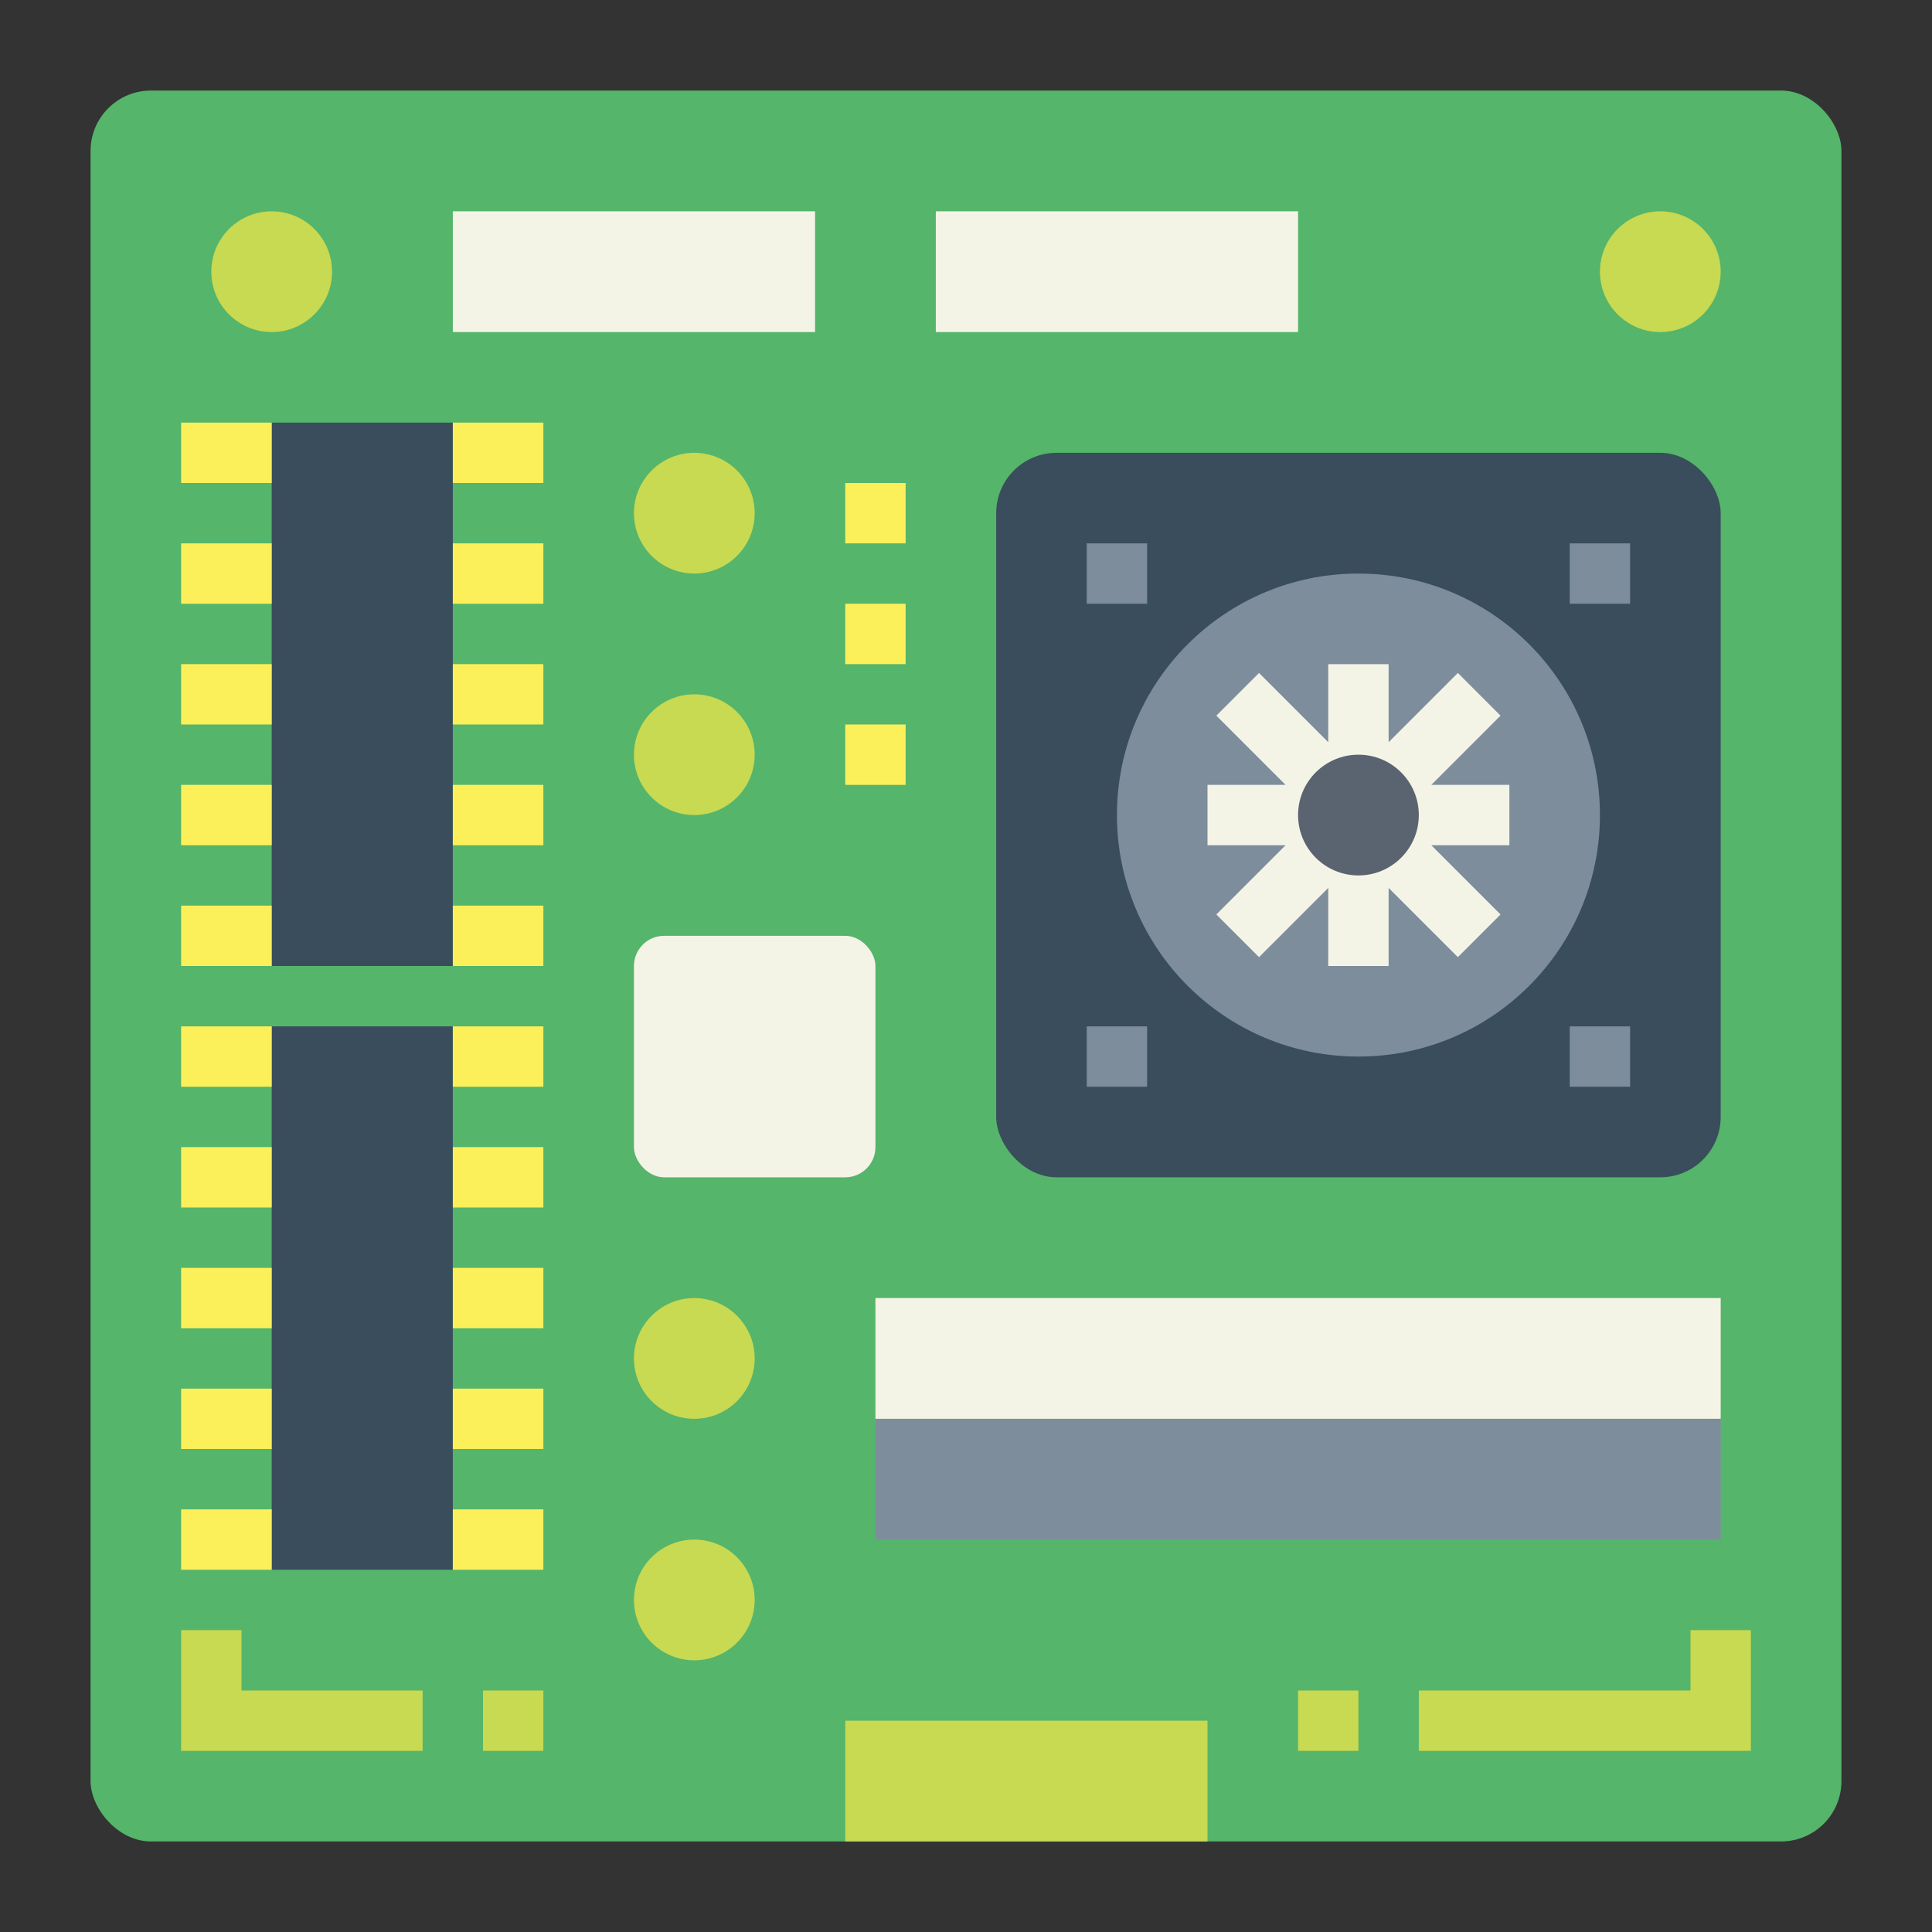 <svg height="512" viewBox="0 0 64 64" width="512" xmlns="http://www.w3.org/2000/svg"><rect x="0" y="0" width="64" height="64" fill="#333333" stroke="none"/><g id="flat"><rect fill="#55b56a" height="58" rx="2" width="58" x="3" y="3"/><rect fill="#394d5c" height="24" rx="2" width="24" x="33" y="15"/><circle cx="45" cy="27" fill="#7d8d9c" r="8"/><path d="m9 14h6v18h-6z" fill="#394d5c"/><g fill="#fcf05a"><path d="m6 14h3v2h-3z"/><path d="m6 18h3v2h-3z"/><path d="m6 22h3v2h-3z"/><path d="m6 26h3v2h-3z"/><path d="m6 30h3v2h-3z"/><path d="m15 14h3v2h-3z"/><path d="m15 18h3v2h-3z"/><path d="m15 22h3v2h-3z"/><path d="m15 26h3v2h-3z"/><path d="m15 30h3v2h-3z"/></g><path d="m9 34h6v18h-6z" fill="#394d5c"/><path d="m6 34h3v2h-3z" fill="#fcf05a"/><path d="m6 38h3v2h-3z" fill="#fcf05a"/><path d="m6 42h3v2h-3z" fill="#fcf05a"/><path d="m6 46h3v2h-3z" fill="#fcf05a"/><path d="m6 50h3v2h-3z" fill="#fcf05a"/><path d="m15 34h3v2h-3z" fill="#fcf05a"/><path d="m15 38h3v2h-3z" fill="#fcf05a"/><path d="m15 42h3v2h-3z" fill="#fcf05a"/><path d="m15 46h3v2h-3z" fill="#fcf05a"/><path d="m15 50h3v2h-3z" fill="#fcf05a"/><circle cx="9" cy="9" fill="#c8d952" r="2"/><circle cx="55" cy="9" fill="#c8d952" r="2"/><path d="m14 58h-8v-4h2v2h6z" fill="#c8d952"/><path d="m16 56h2v2h-2z" fill="#c8d952"/><path d="m15 7h12v4h-12z" fill="#f4f4e6"/><path d="m31 7h12v4h-12z" fill="#f4f4e6"/><circle cx="23" cy="17" fill="#c8d952" r="2"/><circle cx="23" cy="25" fill="#c8d952" r="2"/><circle cx="23" cy="45" fill="#c8d952" r="2"/><circle cx="23" cy="53" fill="#c8d952" r="2"/><rect fill="#f4f4e6" height="8" rx="1" width="8" x="21" y="31"/><path d="m28 16h2v2h-2z" fill="#fcf05a"/><path d="m28 20h2v2h-2z" fill="#fcf05a"/><path d="m28 24h2v2h-2z" fill="#fcf05a"/><path d="m50 26h-2.586l2.293-2.293-1.414-1.414-2.293 2.293v-2.586h-2v2.586l-2.293-2.293-1.414 1.414 2.293 2.293h-2.586v2h2.586l-2.293 2.293 1.414 1.414 2.293-2.293v2.586h2v-2.586l2.293 2.293 1.414-1.414-2.293-2.293h2.586z" fill="#f4f4e6"/><path d="m36 18h2v2h-2z" fill="#7d8d9c"/><path d="m52 18h2v2h-2z" fill="#7d8d9c"/><path d="m52 34h2v2h-2z" fill="#7d8d9c"/><path d="m36 34h2v2h-2z" fill="#7d8d9c"/><path d="m29 43h28v4h-28z" fill="#f4f4e6"/><path d="m29 47h28v4h-28z" fill="#7d8d9c"/><path d="m58 58h-11v-2h9v-2h2z" fill="#c8d952"/><path d="m43 56h2v2h-2z" fill="#c8d952"/><path d="m28 57h12v4h-12z" fill="#c8d952"/><circle cx="45" cy="27" fill="#5a6470" r="2"/></g></svg>